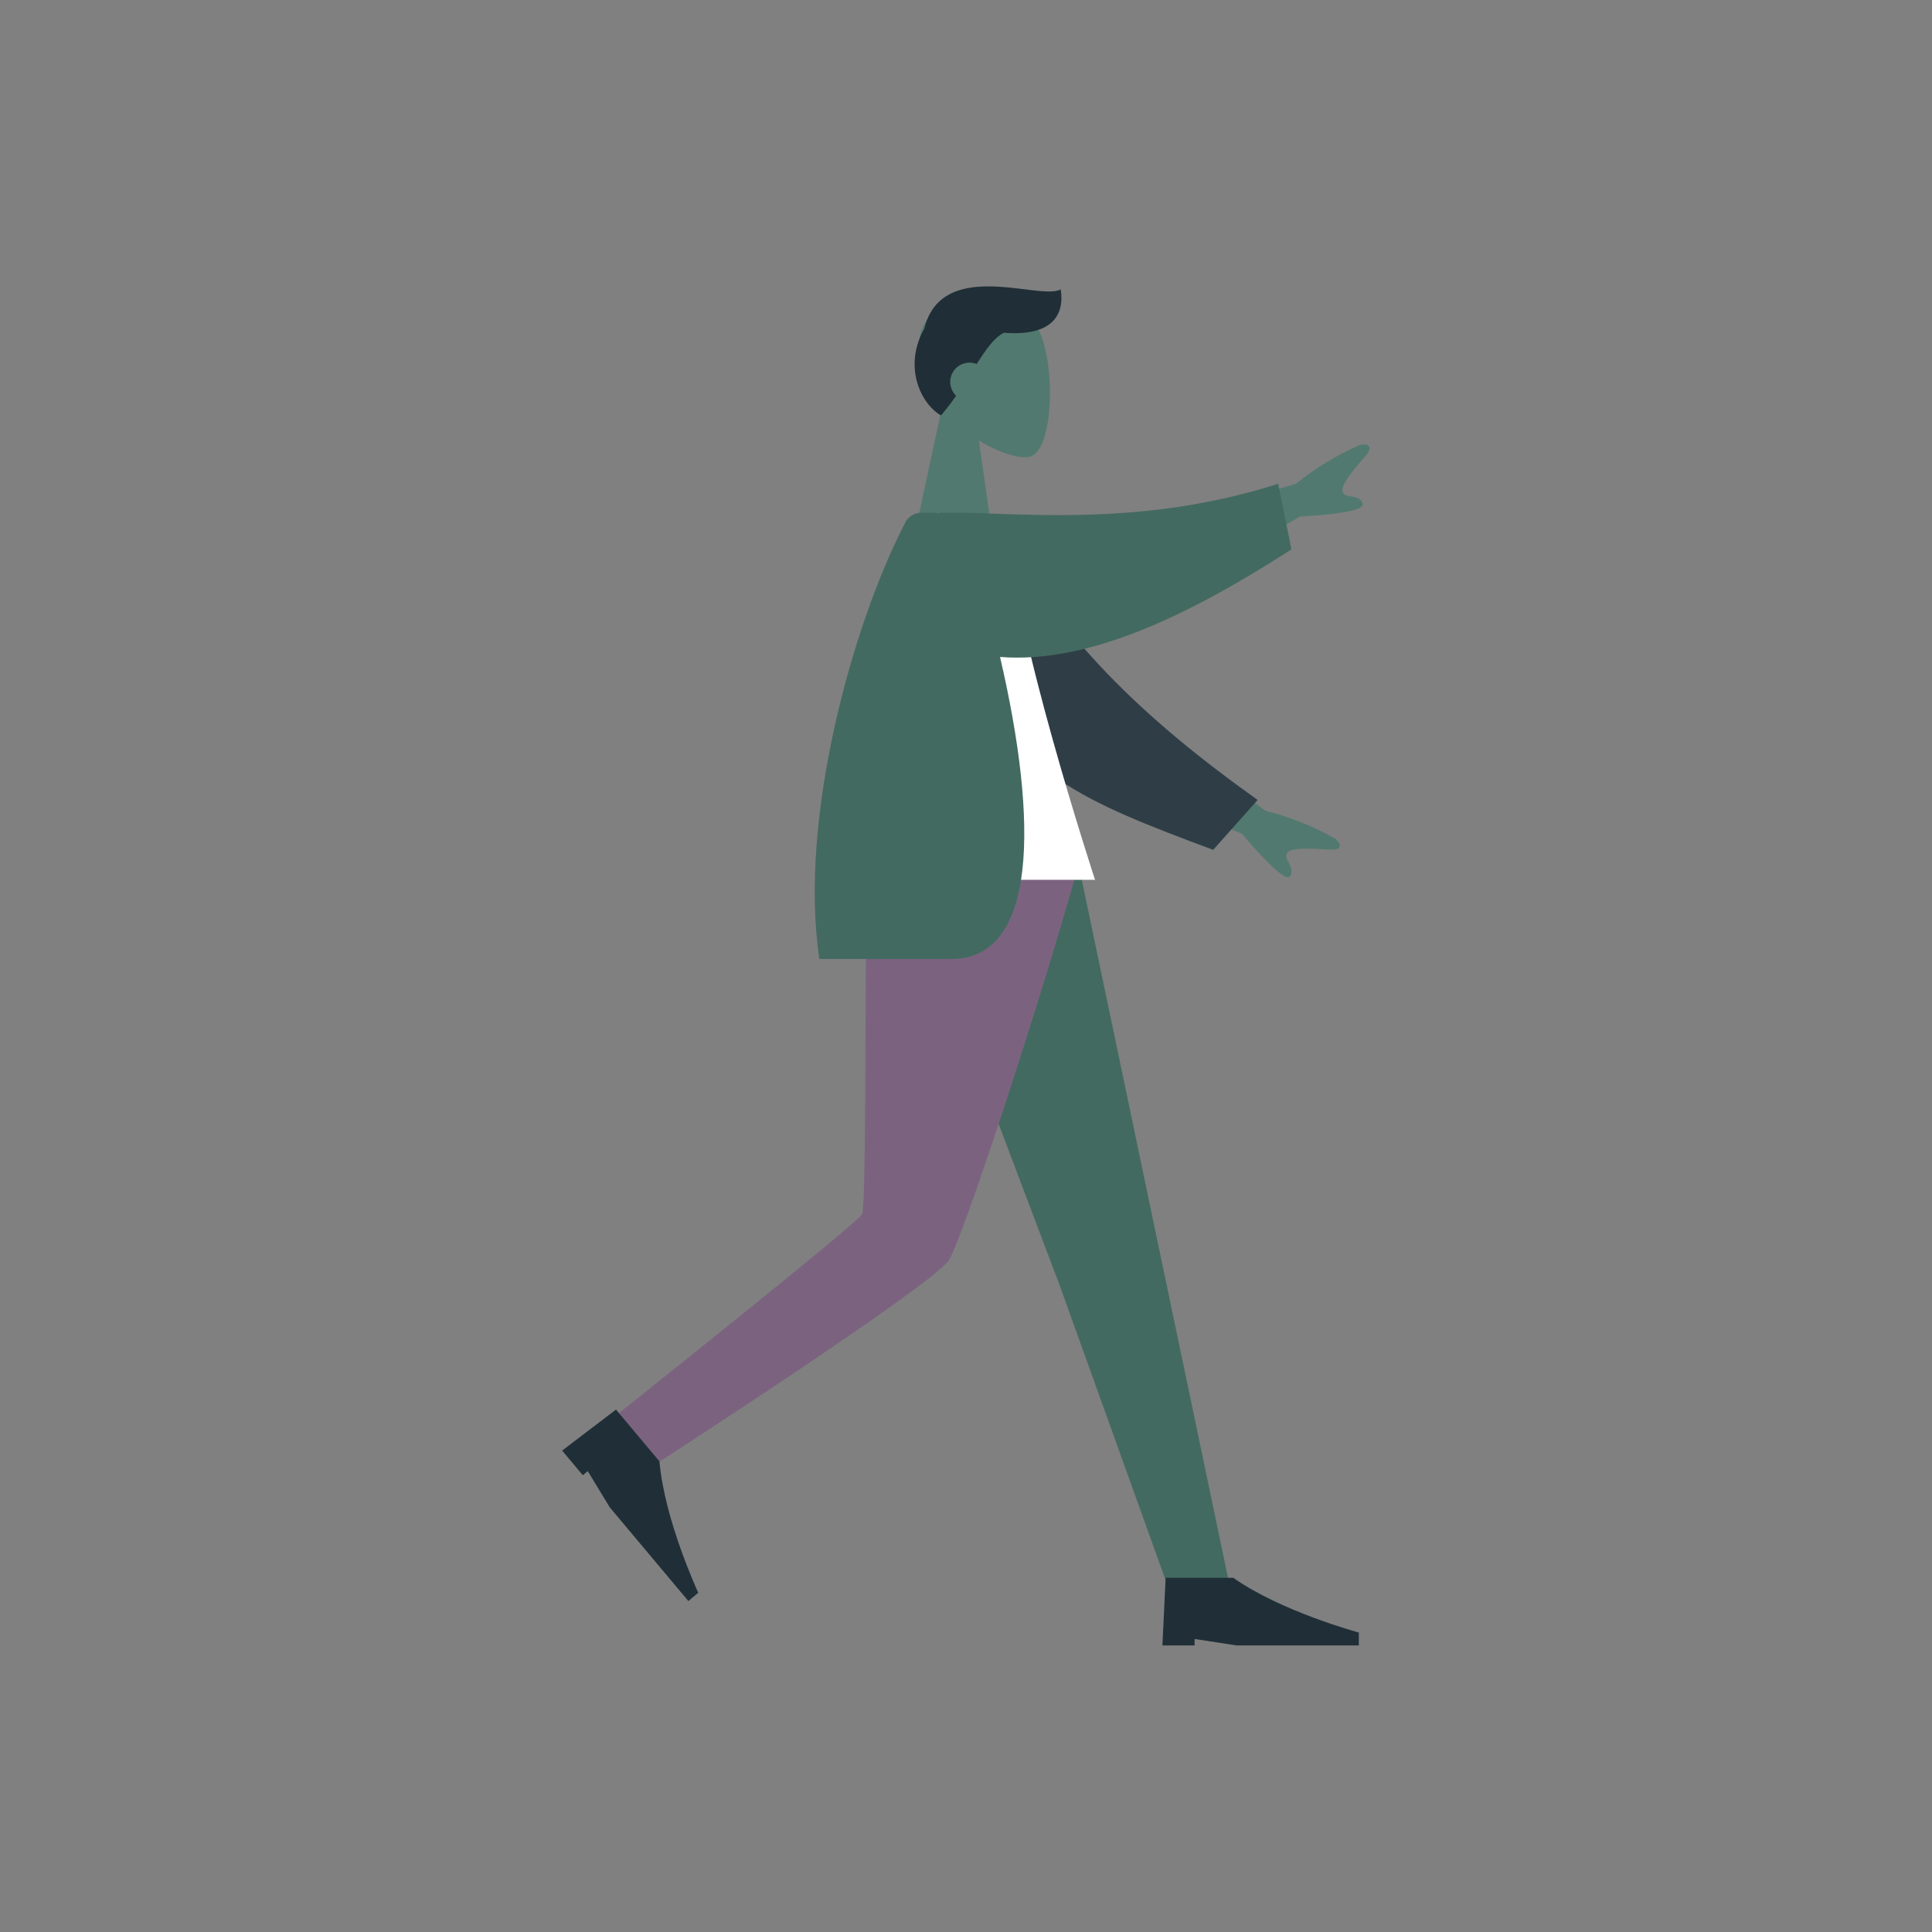 <!--?undefined undefined?--><svg xmlns="http://www.w3.org/2000/svg" id="svgid2" viewBox="0 0 600 600" repair="1" xmlns:xlink="http://www.w3.org/1999/xlink"><rect x="0" y="0" width="600" height="600" fill="#808080" stroke="none"/><g id="MTBteHk4NjUxMDAwMDAwMDAwMHh6czc5Nw" transform="translate(153 272)"><path id="MTBteHk3NDQxMDAwMDAwMDAwMHh6czM3MA" fill="rgb(67, 106, 96)" d="M128 0l48.1 127.2 33.7 93.8H229L182.7 0H128z" coriginal="rgb(31,40,207)" colortype="16" awdzp="16" style="fill: rgb(67, 106, 96);"></path><path id="MTBteHk3NDQxMDAwMDAwMDAwMHh6czM3MA-2" fill="rgb(123, 99, 128)" d="M116.1 0c-.5 43.7-.1 102.4-1.4 105.1s-75.8 62-75.8 62l9.9 16.8s88.5-57.1 93-64.7S169.2 41.8 181 0h-64.9z" coriginal="rgb(43,68,255)" colortype="10" awdzp="10" style="fill: rgb(123, 99, 128);"></path><g id="MTBteHk3NTcxMDAwMDAwMDAwMHh6czUxMg" transform="translate(52.216 152.78) rotate(50)"><path id="MTBteHk4NjkxMDAwMDAwMDAwMHh6czg0Mw" fill="rgb(32, 47, 55)" d="M0 40l1-21h21c14.9 10.5 39 17 39 17v4H23l-13-2v2H0z" coriginal="rgb(25,24,71)" colortype="21" awdzp="21" style="fill: rgb(32, 47, 55);"></path></g><g id="Right_MTBteHk4NjkxMDAwMDAwMDAwMHh6czg0Mw" transform="translate(208 199)"><path id="MTBteHk4NjkxMDAwMDAwMDAwMHh6czg0Mw-2" fill="rgb(32, 47, 55)" d="M0 40l1-21h21c14.9 10.5 39 17 39 17v4H23l-13-2v2H0z" coriginal="rgb(25,24,71)" colortype="21" awdzp="21" style="fill: rgb(32, 47, 55);"></path></g></g><g id="MTBteHk5NzAxMDAwMDAwMDAwMHh6czMyMw" transform="translate(230.113 61.636)"><g id="MTBteHk1NDQxMDAwMDAwMDAwMHh6czI1Mg" transform="translate(54 31)"><path id="MTBteHk1NDQxMDAwMDAwMDAwMHh6czI1Mg-2" fill="rgb(82, 121, 111)" d="M0 73l8.3-38.5C3.7 29.1.6 22.5 1.1 15c1.5-21.4 31.2-16.7 37-5.9s5.1 38.2-2.4 40.1c-3 .8-9.3-1.1-15.8-5L24 73H0z" coriginal="rgb(178,139,103)" colortype="13" awdzp="13" style="fill: rgb(82, 121, 111);"></path></g><path id="MTBteHk5MjcxMDAwMDAwMDAwMHh6czg3Mw" fill="rgb(32, 47, 55)" d="M62.1 67.4c-4-2.4-7-7.2-7.9-12.6-.5-3-.3-6.1.5-9 .5-1.8 1.2-3.6 2.2-5.3 3.7-15.1 18.9-13.8 30.3-12.4 5.5.7 10.2 1.3 12.1.1 1.3 8.2-2.9 14.7-17.7 13.5-3.2 1.8-5.5 5.2-8.4 9.7-3.1-1.2-6.6.3-7.8 3.4-.9 2.2-.3 4.8 1.4 6.5-1.5 2.2-3.1 4.2-4.7 6.1z" coriginal="rgb(25,24,71)" colortype="21" awdzp="21" style="fill: rgb(32, 47, 55);"></path></g><g id="MTBteHkyODgxMDAwMDAwMDAwMHh6czQxNw" transform="translate(173.071 159.224)"><path id="MTBteHk3NDQxMDAwMDAwMDAwMHh6czI0MA" fill="rgb(82, 121, 111)" d="M212.6 99.7L181 86.6l7.1-17.4L220 92.6c7.6 1.9 14.9 4.8 21.7 8.7 1.4 1.2 3 3.8-2.7 3.3-5.7-.4-11.7-.6-12.5 1.3s2.7 4.3 1.1 6.9c-.1.2-.4.4-.7.4-1.8 0-6.6-4.5-14.3-13.5zM191.5 2.3L229.4-9c6.1-4.9 12.8-9 20-12.1 1.8-.3 4.8-.1 1.1 4.1s-7.6 9-6.5 10.8 5 .4 6.1 3.3c.8 1.9-5.7 3.3-19.5 4.1l-29.5 17.3-9.6-16.2z" coriginal="rgb(178,139,103)" colortype="13" awdzp="13" style="fill: rgb(82, 121, 111);"></path><path id="MTBteHk5NTIxMDAwMDAwMDAwMHh6czY3NA" fill="rgb(47, 62, 70)" d="M138.6 6.1c17.4 32.4 42.5 57.2 78.9 83.1l-13.8 15.5C163 89.6 141.5 80.4 131 49.8c-2.6-7.7-4.5-32.2-6.1-45.1l13.7 1.4z" coriginal="rgb(32,38,162)" colortype="18" awdzp="18" style="fill: rgb(47, 62, 70);"></path><path id="MTBteHkyNjcxMDAwMDAwMDAwMHh6czQ2" fill="rgb(255, 255, 255)" d="M90 114h77S140.8 34.2 140.3 4.5c0-1-1.9-2.8-2.7-2.6-9.1 2.6-19.4-1.9-19.4-1.9C99.9 29.4 93.6 65.5 90 114z" coriginal="rgb(242,242,242)" colortype="0" awdzp="0" style="fill: rgb(255, 255, 255);"></path><path id="MTBteHk4NDAxMDAwMDAwMDAwMHh6czIxNA" fill="rgb(67, 106, 96)" d="M81.4 138.6C74.8 94.8 92 34 107.9 3.4c.8-2 2.8-3.3 4.9-3.4h11.9c4 0 8.5.2 13.4.4 21.9.7 52 1.4 85.8-9.4l4.1 20.4c-31.2 20.1-62.8 35.6-90.5 33.4 12 51.6 11.5 93.8-15.1 93.8h-41z" coriginal="rgb(31,40,207)" colortype="16" awdzp="16" style="fill: rgb(67, 106, 96);"></path></g></svg>